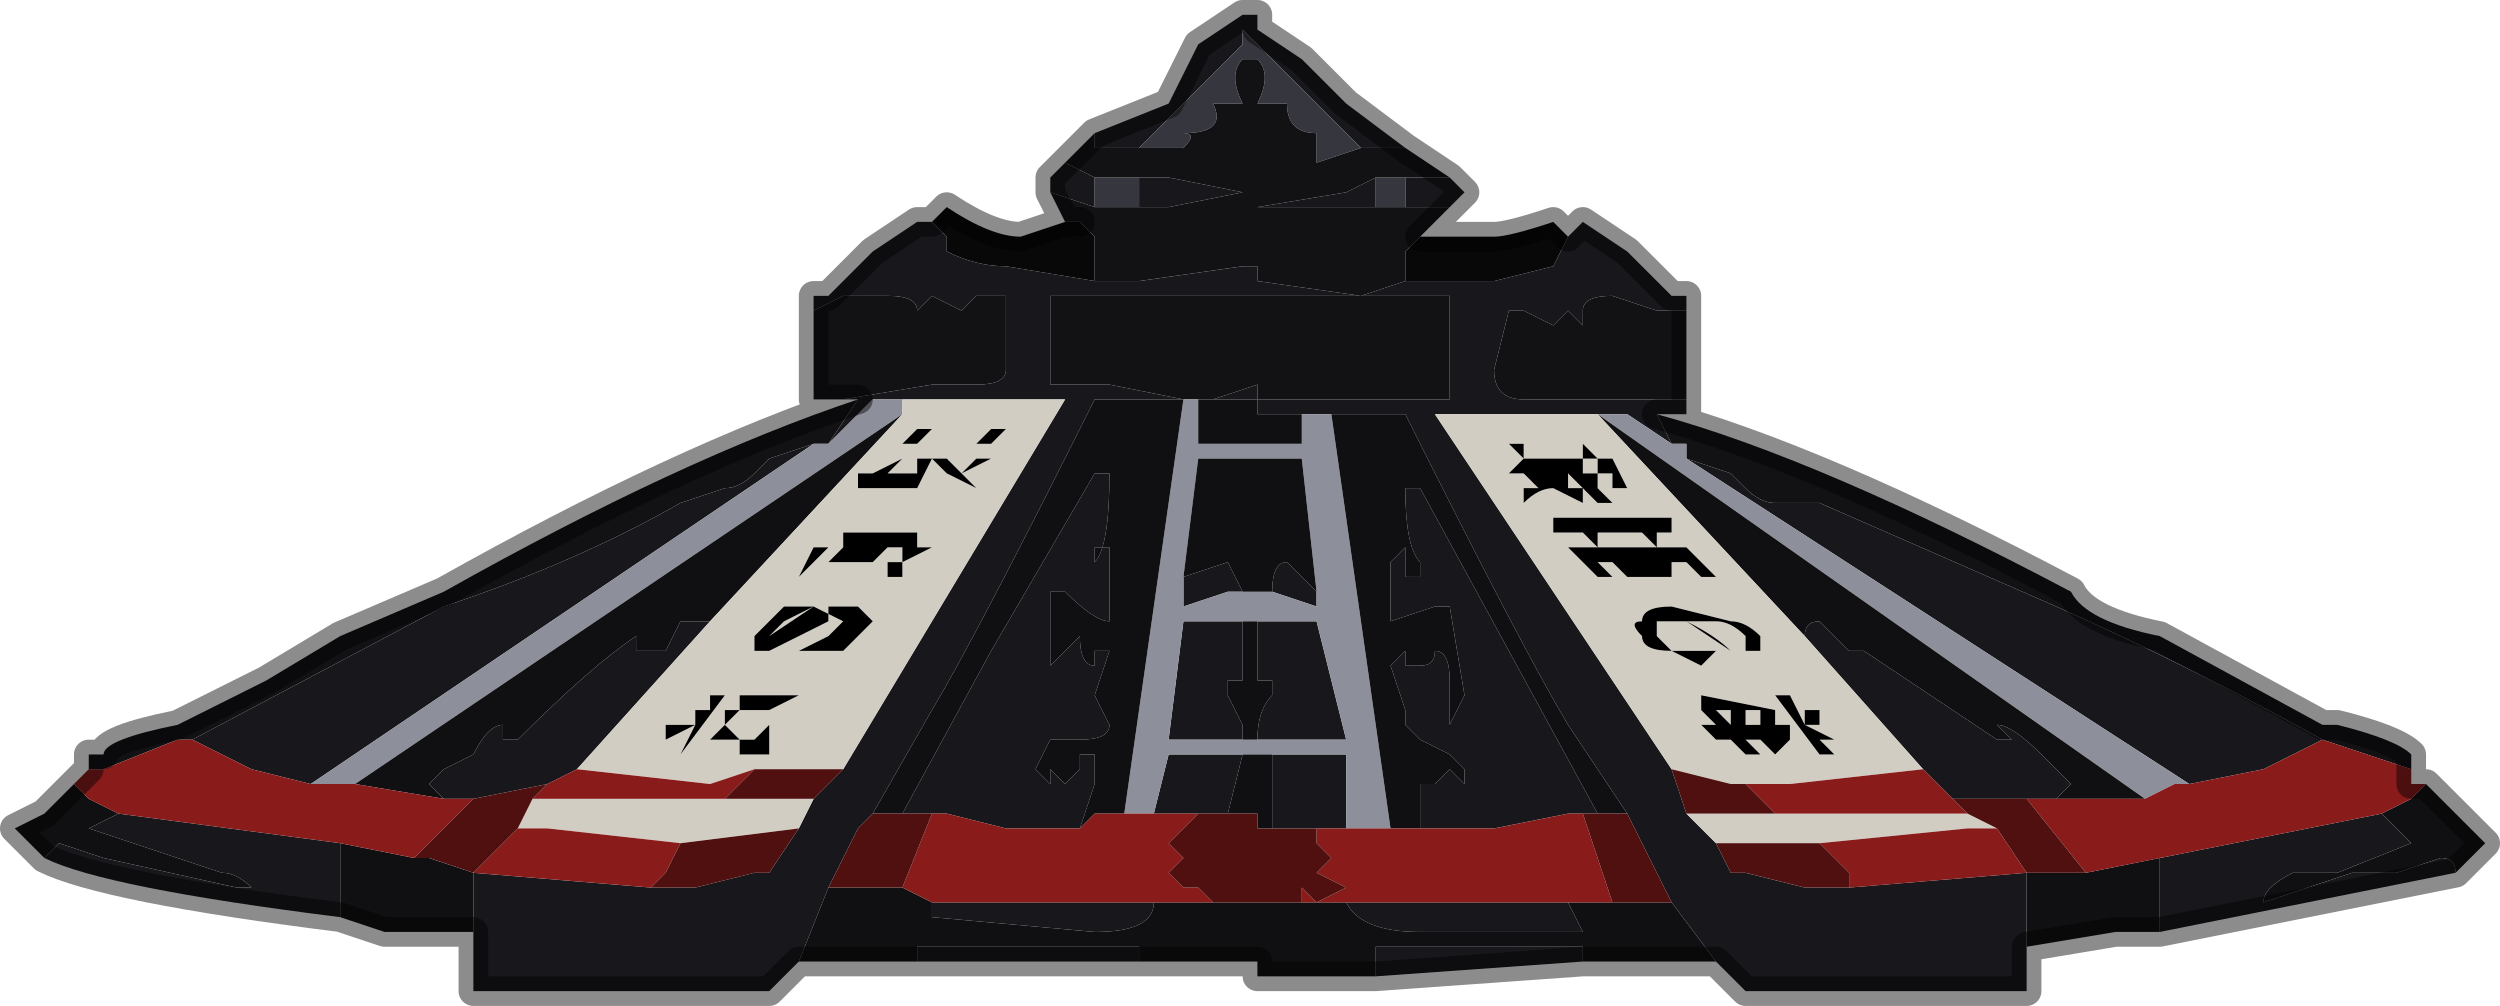 <?xml version="1.0" encoding="UTF-8" standalone="no"?>
<svg xmlns:xlink="http://www.w3.org/1999/xlink" height="3.4px" width="8.45px" xmlns="http://www.w3.org/2000/svg">
  <g transform="matrix(1.0, 0.0, 0.0, 1.0, 4.05, 1.8)">
    <path d="M-0.35 -1.35 L-0.1 -1.45 0.0 -1.65 0.15 -1.75 0.2 -1.75 0.2 -1.75 0.2 -1.7 0.35 -1.6 0.5 -1.45 0.7 -1.3 0.7 -1.3 0.55 -1.3 0.2 -1.65 0.15 -1.7 0.15 -1.65 -0.2 -1.3 -0.35 -1.3 -0.35 -1.35 M0.85 -1.2 L0.9 -1.15 0.85 -1.1 0.7 -1.1 0.7 -1.2 0.85 -1.2 M1.25 -1.0 L1.3 -1.05 1.45 -0.95 1.6 -0.8 1.65 -0.8 1.65 -0.75 1.55 -0.75 1.4 -0.8 1.4 -0.8 Q1.3 -0.8 1.3 -0.75 L1.3 -0.7 1.25 -0.75 1.2 -0.7 1.1 -0.75 1.05 -0.75 1.0 -0.55 Q1.0 -0.45 1.1 -0.45 L1.25 -0.45 1.55 -0.45 1.65 -0.45 1.65 -0.4 1.55 -0.4 1.6 -0.3 1.45 -0.4 1.35 -0.4 0.8 -0.4 1.6 0.8 1.65 0.95 1.75 1.05 1.8 1.15 1.85 1.15 2.05 1.2 2.2 1.2 2.8 1.15 2.8 1.3 2.8 1.4 2.8 1.55 1.85 1.55 1.75 1.45 1.6 1.25 1.5 1.05 1.45 0.95 1.25 0.65 Q1.1 0.4 0.7 -0.4 L0.45 -0.4 0.35 -0.4 0.2 -0.4 0.2 -0.45 0.0 -0.45 -0.05 -0.45 0.05 -0.45 0.2 -0.5 0.2 -0.45 0.35 -0.45 0.4 -0.45 0.65 -0.45 0.75 -0.45 0.85 -0.45 0.85 -0.8 0.2 -0.8 0.2 -0.8 -0.5 -0.8 -0.5 -0.5 -0.4 -0.5 -0.3 -0.5 -0.05 -0.45 -0.35 -0.45 Q-0.75 0.35 -0.9 0.6 L-1.1 0.95 -1.15 1.0 -1.25 1.2 -1.35 1.45 -1.45 1.55 -2.45 1.55 -2.45 1.35 -2.45 1.2 -2.45 1.15 -1.85 1.2 -1.7 1.2 -1.5 1.15 -1.45 1.15 -1.45 1.15 -1.35 1.0 -1.3 0.9 -1.2 0.8 -0.45 -0.45 -1.0 -0.45 -1.1 -0.45 -1.25 -0.3 -1.15 -0.45 -1.3 -0.45 -1.3 -0.45 -1.2 -0.45 -0.9 -0.5 -0.75 -0.5 Q-0.65 -0.5 -0.65 -0.55 L-0.65 -0.8 -0.75 -0.8 Q-0.8 -0.75 -0.8 -0.75 L-0.9 -0.8 -0.95 -0.75 -0.95 -0.75 Q-0.95 -0.8 -1.05 -0.8 L-1.05 -0.8 -1.2 -0.8 -1.3 -0.75 -1.3 -0.8 -1.25 -0.8 -1.1 -0.95 -0.95 -1.05 -0.9 -1.05 -0.85 -1.0 -0.85 -0.95 Q-0.75 -0.9 -0.65 -0.9 L-0.35 -0.85 -0.2 -0.85 0.15 -0.9 0.2 -0.9 0.2 -0.85 0.55 -0.8 0.7 -0.85 1.0 -0.85 1.2 -0.9 1.25 -1.0 1.25 -1.0 M4.25 1.15 L3.25 1.35 3.25 1.1 4.0 0.95 4.1 1.05 3.85 1.15 3.7 1.15 Q3.6 1.2 3.6 1.25 L3.9 1.15 4.05 1.15 4.2 1.1 Q4.25 1.1 4.25 1.15 M1.3 1.45 L0.6 1.5 0.6 1.4 1.3 1.4 1.3 1.45 M-0.2 1.45 L-0.95 1.45 -0.95 1.4 -0.2 1.4 -0.2 1.45 M-2.9 1.3 Q-3.7 1.2 -3.9 1.1 L-3.85 1.05 -3.7 1.1 -3.25 1.2 -3.2 1.2 Q-3.25 1.15 -3.3 1.15 L-3.75 1.0 -3.65 0.95 -2.9 1.05 -2.9 1.3 M-0.5 -1.15 L-0.5 -1.2 -0.45 -1.25 -0.35 -1.2 -0.35 -1.1 -0.5 -1.15 M0.6 -1.2 L0.6 -1.1 0.45 -1.1 0.2 -1.1 0.5 -1.15 0.6 -1.2 M-0.05 0.15 L0.1 0.1 0.15 0.2 Q0.05 0.2 0.1 0.2 L-0.05 0.25 -0.05 0.15 M0.25 0.2 Q0.25 0.1 0.3 0.1 L0.4 0.2 0.4 0.25 0.25 0.2 M0.75 1.0 L0.75 0.75 0.75 0.85 0.8 0.85 0.85 0.8 0.9 0.85 0.9 0.8 0.85 0.75 0.75 0.7 0.7 0.65 0.7 0.6 0.65 0.45 0.7 0.4 0.7 0.45 0.75 0.45 Q0.8 0.45 0.8 0.4 0.85 0.4 0.85 0.5 L0.85 0.65 0.9 0.55 0.85 0.25 0.8 0.25 0.65 0.3 0.65 0.1 0.7 0.05 0.7 0.15 0.75 0.15 0.75 0.1 Q0.7 0.05 0.7 -0.15 L0.7 -0.15 0.75 -0.15 1.05 0.4 1.35 0.95 1.3 0.95 1.25 0.95 1.0 1.0 0.9 1.0 0.8 1.0 0.75 1.0 M3.35 0.85 L1.65 -0.25 1.8 -0.2 1.85 -0.15 Q1.9 -0.1 1.95 -0.1 L2.1 -0.1 2.9 0.25 Q3.35 0.45 3.8 0.7 L3.6 0.8 3.35 0.85 M2.05 0.35 Q2.05 0.3 2.1 0.3 L2.2 0.4 2.25 0.4 2.7 0.7 2.75 0.7 2.7 0.65 Q2.75 0.65 2.85 0.75 L2.9 0.8 2.95 0.85 2.9 0.9 2.8 0.9 2.55 0.9 2.45 0.8 2.05 0.35 M0.5 1.0 L0.4 1.0 0.25 1.0 0.25 0.75 0.35 0.75 0.5 0.75 0.5 1.0 M0.5 1.25 L1.25 1.25 1.3 1.35 0.75 1.35 Q0.55 1.35 0.5 1.25 M0.2 0.3 L0.3 0.3 0.4 0.3 0.5 0.7 0.2 0.7 Q0.2 0.6 0.25 0.55 L0.25 0.5 0.2 0.5 0.2 0.6 0.2 0.3 M0.15 0.7 L-0.1 0.7 -0.1 0.7 -0.05 0.3 0.0 0.3 0.1 0.3 0.15 0.3 0.15 0.45 0.15 0.5 0.1 0.5 0.1 0.55 0.15 0.65 0.15 0.7 M-0.15 0.95 L-0.1 0.75 0.0 0.75 0.15 0.75 0.1 0.95 0.0 0.95 -0.15 0.95 M-3.4 0.7 L-2.55 0.25 Q-2.1 0.1 -1.75 -0.1 L-1.6 -0.15 Q-1.55 -0.15 -1.5 -0.2 L-1.45 -0.25 -1.3 -0.3 -3.0 0.85 -3.2 0.8 Q-3.3 0.75 -3.4 0.7 M-0.2 -1.2 L-0.1 -1.2 0.15 -1.15 -0.1 -1.1 -0.2 -1.1 -0.2 -1.2 M-1.65 0.3 L-2.1 0.8 -2.2 0.85 -2.45 0.9 -2.55 0.9 -2.6 0.85 -2.55 0.8 -2.45 0.75 Q-2.4 0.65 -2.35 0.65 L-2.35 0.7 -2.3 0.7 Q-2.05 0.45 -1.9 0.35 L-1.9 0.4 -1.8 0.4 -1.75 0.3 -1.65 0.3 M-1.0 0.95 L-0.7 0.4 -0.35 -0.2 -0.3 -0.2 -0.3 -0.2 Q-0.3 0.05 -0.35 0.1 L-0.35 0.15 -0.35 0.05 -0.3 0.05 -0.3 0.3 Q-0.35 0.3 -0.45 0.2 L-0.5 0.2 -0.5 0.6 -0.5 0.45 -0.4 0.35 Q-0.4 0.45 -0.35 0.45 L-0.35 0.4 -0.3 0.4 -0.3 0.4 -0.35 0.55 -0.3 0.65 Q-0.3 0.7 -0.4 0.7 L-0.5 0.7 -0.55 0.8 -0.5 0.85 -0.5 0.8 -0.45 0.85 -0.4 0.8 -0.4 0.75 -0.35 0.75 -0.35 0.85 -0.4 1.0 -0.45 1.0 -0.55 1.0 -0.65 1.0 -0.85 0.95 -0.9 0.95 -1.0 0.95 M-0.15 1.25 Q-0.15 1.35 -0.35 1.35 L-0.9 1.3 -0.9 1.25 -0.15 1.25" fill="#18181c" fill-rule="evenodd" stroke="none"/>
    <path d="M-0.2 -1.3 L0.15 -1.65 0.15 -1.7 0.2 -1.65 0.55 -1.3 0.4 -1.25 0.4 -1.35 Q0.3 -1.35 0.3 -1.45 L0.2 -1.45 Q0.25 -1.55 0.2 -1.6 L0.15 -1.6 0.15 -1.6 Q0.1 -1.55 0.15 -1.45 L0.05 -1.45 Q0.1 -1.35 -0.05 -1.35 0.0 -1.35 -0.05 -1.3 L-0.2 -1.3 M0.2 -1.7 L0.2 -1.75 0.2 -1.7 M0.7 -1.2 L0.7 -1.1 0.6 -1.1 0.6 -1.2 0.7 -1.2 M-0.2 -1.1 L-0.35 -1.1 -0.35 -1.2 -0.2 -1.2 -0.2 -1.1" fill="#36363f" fill-rule="evenodd" stroke="none"/>
    <path d="M-0.35 -1.35 L-0.35 -1.3 -0.2 -1.3 -0.05 -1.3 Q0.0 -1.35 -0.05 -1.35 0.1 -1.35 0.05 -1.45 L0.15 -1.45 Q0.1 -1.55 0.15 -1.6 L0.15 -1.6 0.2 -1.6 Q0.25 -1.55 0.2 -1.45 L0.3 -1.45 Q0.3 -1.35 0.4 -1.35 L0.4 -1.25 0.55 -1.3 0.7 -1.3 0.7 -1.3 0.85 -1.2 0.7 -1.2 0.6 -1.2 0.5 -1.15 0.2 -1.1 0.45 -1.1 0.6 -1.1 0.7 -1.1 0.85 -1.1 0.8 -1.05 0.75 -1.0 0.7 -0.95 0.7 -0.85 0.55 -0.8 0.2 -0.85 0.2 -0.9 0.15 -0.9 -0.2 -0.85 -0.35 -0.85 -0.35 -1.0 -0.4 -1.05 -0.45 -1.05 -0.5 -1.15 -0.35 -1.1 -0.2 -1.1 -0.1 -1.1 0.15 -1.15 -0.1 -1.2 -0.2 -1.2 -0.35 -1.2 -0.45 -1.25 -0.35 -1.35 M1.65 -0.75 L1.65 -0.45 1.55 -0.45 1.25 -0.45 1.1 -0.45 Q1.0 -0.45 1.0 -0.55 L1.05 -0.75 1.1 -0.75 1.2 -0.7 1.25 -0.75 1.3 -0.7 1.3 -0.75 Q1.3 -0.8 1.4 -0.8 L1.4 -0.8 1.55 -0.75 1.65 -0.75 M1.55 -0.4 Q2.1 -0.25 2.95 0.2 3.0 0.3 3.25 0.35 L3.8 0.65 3.85 0.65 Q4.05 0.7 4.1 0.75 L4.1 0.85 4.1 0.8 3.8 0.7 Q3.35 0.45 2.9 0.25 L2.1 -0.1 1.95 -0.1 Q1.9 -0.1 1.85 -0.15 L1.8 -0.2 1.65 -0.25 1.65 -0.3 1.6 -0.3 1.55 -0.4 M-3.75 0.8 L-3.75 0.75 -3.7 0.75 Q-3.7 0.7 -3.45 0.65 L-3.45 0.65 -3.15 0.5 -2.9 0.35 -2.55 0.2 Q-1.75 -0.25 -1.15 -0.45 L-1.25 -0.3 -1.3 -0.3 -1.3 -0.3 -1.45 -0.25 -1.5 -0.2 Q-1.55 -0.15 -1.6 -0.15 L-1.75 -0.1 Q-2.1 0.1 -2.55 0.25 L-3.4 0.7 -3.45 0.7 -3.7 0.8 -3.75 0.8 M-1.3 -0.45 L-1.3 -0.75 -1.2 -0.8 -1.05 -0.8 -1.05 -0.8 Q-0.95 -0.8 -0.95 -0.75 L-0.95 -0.75 -0.9 -0.8 -0.8 -0.75 Q-0.8 -0.75 -0.75 -0.8 L-0.65 -0.8 -0.65 -0.55 Q-0.65 -0.5 -0.75 -0.5 L-0.9 -0.5 -1.2 -0.45 -1.3 -0.45 M0.2 -0.8 L0.85 -0.8 0.85 -0.45 0.75 -0.45 0.65 -0.45 0.4 -0.45 0.35 -0.45 0.2 -0.45 0.2 -0.5 0.05 -0.45 -0.05 -0.45 -0.3 -0.5 -0.4 -0.5 -0.5 -0.5 -0.5 -0.8 0.2 -0.8 0.2 -0.8" fill="#121215" fill-rule="evenodd" stroke="none"/>
    <path d="M0.75 -1.0 L0.8 -1.0 1.0 -1.0 Q1.05 -1.0 1.2 -1.05 L1.25 -1.0 1.25 -1.0 1.2 -0.9 1.0 -0.85 0.7 -0.85 0.7 -0.95 0.75 -1.0 M-0.9 -1.05 L-0.85 -1.1 Q-0.7 -1.0 -0.6 -1.0 L-0.45 -1.05 -0.4 -1.05 -0.35 -1.0 -0.35 -0.85 -0.65 -0.9 Q-0.75 -0.9 -0.85 -0.95 L-0.85 -1.0 -0.9 -1.05" fill="#080809" fill-rule="evenodd" stroke="none"/>
    <path d="M0.35 -0.4 L0.45 -0.4 0.65 1.0 0.5 1.0 0.5 0.75 0.35 0.75 0.25 0.75 0.15 0.75 0.0 0.75 -0.1 0.75 -0.15 0.95 -0.25 0.95 -0.05 -0.45 0.0 -0.45 0.0 -0.3 0.35 -0.3 0.35 -0.4 M0.4 0.2 L0.35 -0.25 0.0 -0.25 -0.05 0.15 -0.05 0.25 0.1 0.2 Q0.05 0.2 0.15 0.2 L0.25 0.2 0.4 0.25 0.4 0.2 M1.35 -0.4 L1.45 -0.4 1.6 -0.3 1.65 -0.3 1.65 -0.25 3.35 0.85 3.3 0.85 3.2 0.9 1.35 -0.4 1.35 -0.4 M0.2 0.7 L0.5 0.7 0.4 0.3 0.3 0.3 0.2 0.3 0.15 0.3 0.1 0.3 0.0 0.3 -0.05 0.3 -0.1 0.7 -0.1 0.7 0.15 0.7 0.2 0.7 M-1.3 -0.3 L-1.3 -0.3 -1.25 -0.3 -1.1 -0.45 -1.0 -0.45 -1.0 -0.4 -2.85 0.85 -2.95 0.85 -3.0 0.85 -1.3 -0.3" fill="#8d8f9a" fill-rule="evenodd" stroke="none"/>
    <path d="M4.15 0.85 L4.25 0.95 4.35 1.05 4.25 1.15 Q4.25 1.1 4.2 1.1 L4.05 1.15 3.9 1.15 3.6 1.25 Q3.6 1.2 3.7 1.15 L3.85 1.15 4.1 1.05 4.0 0.95 4.1 0.9 4.15 0.85 M3.25 1.35 L3.1 1.35 2.8 1.4 2.8 1.3 2.8 1.15 2.95 1.15 3.0 1.15 3.25 1.1 3.25 1.35 M1.75 1.45 L1.3 1.45 1.3 1.4 0.6 1.4 0.6 1.5 0.2 1.5 0.2 1.45 -0.2 1.45 -0.2 1.4 -0.95 1.4 -0.95 1.45 -1.35 1.45 -1.25 1.2 -1.0 1.2 -0.9 1.25 -0.9 1.3 -0.35 1.35 Q-0.15 1.35 -0.15 1.25 L0.05 1.25 0.2 1.25 0.35 1.25 0.5 1.25 Q0.55 1.35 0.75 1.35 L1.3 1.35 1.25 1.25 1.4 1.25 1.6 1.25 1.75 1.45 M-2.45 1.35 L-2.75 1.35 -2.9 1.3 -2.9 1.05 -2.65 1.1 -2.6 1.1 -2.45 1.15 -2.45 1.2 -2.45 1.35 M-3.9 1.1 L-4.0 1.0 -3.9 0.95 -3.8 0.85 -3.75 0.9 -3.75 0.9 -3.65 0.95 -3.75 1.0 -3.3 1.15 Q-3.25 1.15 -3.2 1.2 L-3.25 1.2 -3.7 1.1 -3.85 1.05 -3.9 1.1 M0.45 -0.4 L0.7 -0.4 Q1.1 0.4 1.25 0.65 L1.45 0.95 1.35 0.95 1.05 0.4 0.75 -0.15 0.7 -0.15 0.7 -0.15 Q0.7 0.05 0.75 0.1 L0.75 0.15 0.7 0.15 0.7 0.05 0.65 0.1 0.65 0.3 0.8 0.25 0.85 0.25 0.9 0.55 0.85 0.65 0.85 0.5 Q0.85 0.4 0.8 0.4 0.8 0.45 0.75 0.45 L0.7 0.45 0.7 0.4 0.65 0.45 0.7 0.6 0.7 0.65 0.75 0.7 0.85 0.75 0.9 0.8 0.9 0.85 0.85 0.8 0.8 0.85 0.75 0.85 0.75 0.75 0.75 1.0 0.7 1.0 0.65 1.0 0.45 -0.4 M0.0 -0.45 L0.2 -0.45 0.2 -0.4 0.35 -0.4 0.35 -0.3 0.0 -0.3 0.0 -0.45 M-0.05 0.15 L0.0 -0.25 0.35 -0.25 0.4 0.2 0.3 0.1 Q0.25 0.1 0.25 0.2 L0.15 0.2 0.1 0.1 -0.05 0.15 M1.35 -0.4 L3.2 0.9 2.9 0.9 2.95 0.85 2.9 0.8 2.85 0.75 Q2.75 0.65 2.7 0.65 L2.75 0.7 2.7 0.7 2.25 0.4 2.2 0.4 2.1 0.3 Q2.05 0.3 2.05 0.35 L1.35 -0.4 M0.2 0.3 L0.2 0.6 0.2 0.5 0.25 0.5 0.25 0.55 Q0.2 0.6 0.2 0.7 L0.15 0.7 0.15 0.65 0.1 0.55 0.1 0.5 0.15 0.5 0.15 0.45 0.15 0.3 0.2 0.3 M0.25 0.75 L0.25 1.0 0.2 1.0 0.2 0.95 0.1 0.95 0.15 0.75 0.25 0.75 M-1.0 -0.4 L-1.65 0.3 -1.75 0.3 -1.8 0.4 -1.9 0.4 -1.9 0.35 Q-2.05 0.45 -2.3 0.7 L-2.35 0.7 -2.35 0.65 Q-2.4 0.65 -2.45 0.75 L-2.55 0.8 -2.6 0.85 -2.55 0.9 -2.85 0.85 -1.0 -0.4 M-0.4 1.0 L-0.35 0.85 -0.35 0.75 -0.4 0.75 -0.4 0.8 -0.45 0.85 -0.5 0.8 -0.5 0.85 -0.55 0.8 -0.5 0.7 -0.4 0.7 Q-0.3 0.7 -0.3 0.65 L-0.35 0.55 -0.3 0.4 -0.3 0.4 -0.35 0.4 -0.35 0.45 Q-0.4 0.45 -0.4 0.35 L-0.5 0.45 -0.5 0.6 -0.5 0.2 -0.45 0.2 Q-0.35 0.3 -0.3 0.3 L-0.3 0.05 -0.35 0.05 -0.35 0.15 -0.35 0.1 Q-0.3 0.05 -0.3 -0.2 L-0.3 -0.2 -0.35 -0.2 -0.7 0.4 -1.0 0.95 -1.1 0.95 -0.9 0.6 Q-0.75 0.35 -0.35 -0.45 L-0.05 -0.45 -0.25 0.95 -0.35 0.95 -0.4 1.0" fill="#101012" fill-rule="evenodd" stroke="none"/>
    <path d="M1.35 -0.4 L1.35 -0.4 2.05 0.35 2.45 0.8 2.0 0.85 1.85 0.85 1.8 0.85 1.6 0.8 0.8 -0.4 1.35 -0.4 M1.25 -0.2 L1.25 -0.2 1.35 -0.1 1.4 -0.1 1.35 -0.15 1.5 -0.15 1.5 -0.15 1.45 -0.15 1.4 -0.25 1.45 -0.25 1.45 -0.25 1.0 -0.25 1.05 -0.25 1.1 -0.25 1.05 -0.2 1.1 -0.2 1.15 -0.15 1.1 -0.15 1.1 -0.1 Q1.15 -0.15 1.2 -0.15 L1.3 -0.1 1.3 -0.15 Q1.25 -0.15 1.25 -0.15 L1.25 -0.2 M1.2 -0.2 L1.15 -0.2 1.2 -0.2 1.2 -0.2 M1.1 -0.3 L1.3 -0.3 1.3 -0.25 1.1 -0.25 1.1 -0.3 1.1 -0.3 1.3 -0.3 1.3 -0.3 1.1 -0.3 M1.2 0.0 L1.6 0.0 1.6 -0.05 1.45 -0.05 1.4 -0.05 1.35 -0.05 1.35 -0.05 1.4 -0.05 1.2 -0.05 1.2 0.0 M1.4 -0.15 L1.35 -0.15 1.35 -0.2 1.4 -0.2 1.4 -0.15 M1.3 -0.25 L1.35 -0.25 1.35 -0.2 1.3 -0.2 1.3 -0.25 M1.4 -0.2 L1.35 -0.2 1.3 -0.2 1.4 -0.2 1.4 -0.2 M1.05 -0.3 L1.1 -0.25 1.35 -0.25 1.3 -0.3 1.05 -0.3 M2.05 0.6 L2.05 0.65 2.1 0.65 2.1 0.6 2.05 0.6 M2.1 0.7 L2.15 0.7 2.05 0.65 2.0 0.55 1.95 0.55 2.1 0.75 2.15 0.75 2.1 0.7 M2.1 1.05 L1.75 1.05 1.65 0.95 1.95 0.95 2.6 0.95 2.7 1.0 2.6 1.0 2.1 1.05 M1.6 0.1 L1.45 0.1 1.55 0.1 1.6 0.1 1.4 0.1 1.45 0.15 1.6 0.15 1.6 0.1 M1.55 0.05 L1.35 0.05 1.35 0.0 1.5 0.0 1.55 0.05 1.55 0.0 1.3 0.0 1.35 0.05 1.55 0.05 M1.65 0.3 L1.8 0.4 1.85 0.4 1.9 0.4 Q1.9 0.4 1.9 0.35 1.85 0.3 1.8 0.3 L1.6 0.25 Q1.5 0.25 1.5 0.3 1.45 0.3 1.5 0.35 1.5 0.4 1.6 0.4 L1.7 0.45 1.75 0.4 1.6 0.4 1.55 0.35 1.55 0.3 1.65 0.3 1.6 0.3 1.65 0.3 1.75 0.3 Q1.8 0.3 1.85 0.35 L1.85 0.4 1.8 0.4 Q1.75 0.35 1.65 0.3 M1.75 0.15 L1.65 0.05 1.25 0.05 1.35 0.15 1.4 0.15 1.35 0.1 1.65 0.1 1.7 0.15 1.75 0.15 M1.7 0.6 L1.75 0.65 1.8 0.65 1.75 0.6 1.7 0.6 1.95 0.6 1.7 0.55 1.7 0.6 M1.8 0.6 L1.8 0.65 1.85 0.65 1.85 0.6 1.8 0.6 M1.95 0.6 L1.9 0.6 1.9 0.65 1.95 0.65 1.95 0.6 M1.95 0.75 L2.0 0.7 1.95 0.7 1.9 0.7 1.95 0.75 1.9 0.75 1.85 0.7 2.0 0.7 2.0 0.65 1.8 0.65 1.75 0.65 1.8 0.65 1.7 0.65 1.75 0.7 1.8 0.7 1.85 0.75 1.95 0.75 M-1.0 -0.45 L-0.45 -0.45 -1.2 0.8 -1.45 0.8 -1.5 0.8 -1.65 0.85 -2.1 0.8 -1.65 0.3 -1.0 -0.4 -1.0 -0.45 M-1.3 0.9 L-1.35 1.0 -1.75 1.05 -2.2 1.0 -2.3 1.0 -2.25 0.9 -1.6 0.9 -1.3 0.9 M-1.25 -0.05 L-1.25 -0.05 -0.85 -0.05 -0.85 -0.05 -1.0 -0.05 -1.0 -0.05 -1.05 -0.05 -1.05 -0.05 -1.25 -0.05 M-1.05 -0.2 L-1.05 -0.2 -1.0 -0.25 -0.95 -0.25 -0.95 -0.2 -1.0 -0.2 -1.0 -0.2 -1.05 -0.2 -1.05 -0.2 M-1.0 -0.25 L-1.1 -0.2 -1.15 -0.2 -1.15 -0.15 -1.0 -0.15 -1.0 -0.15 -0.95 -0.15 -0.95 -0.15 -0.85 -0.2 -0.75 -0.15 -0.75 -0.15 -0.8 -0.2 -0.7 -0.25 -0.7 -0.25 -0.75 -0.25 -0.65 -0.25 -0.65 -0.25 -1.1 -0.25 -1.1 -0.25 -1.0 -0.25 -1.0 -0.25 -0.9 -0.25 -0.85 -0.2 -0.95 -0.15 -0.9 -0.25 -0.9 -0.25 -0.95 -0.25 -1.0 -0.25 M-0.7 -0.35 L-0.75 -0.3 -0.95 -0.3 -0.9 -0.35 -0.7 -0.35 M-1.0 -0.3 L-0.7 -0.3 -0.65 -0.35 -0.95 -0.35 -1.0 -0.3 M-0.8 -0.2 L-0.85 -0.25 -0.75 -0.25 -0.8 -0.2 M-0.95 0.0 L-1.2 0.0 -1.2 0.05 -0.95 0.05 -0.95 0.0 M-1.15 0.0 L-1.0 0.0 -1.0 0.0 -1.15 0.0 -1.15 0.0 M-1.0 0.1 L-0.9 0.05 -1.3 0.05 -1.35 0.15 -1.35 0.15 -1.25 0.05 -1.0 0.05 -1.0 0.1 -1.05 0.1 -1.05 0.15 -1.0 0.15 -1.0 0.1 M-1.35 0.6 L-1.35 0.6 -1.45 0.6 -1.4 0.6 -1.35 0.6 M-1.45 0.6 L-1.45 0.6 -1.35 0.55 -1.3 0.55 -1.35 0.55 -1.55 0.55 -1.55 0.6 -1.6 0.6 -1.6 0.65 -1.55 0.6 -1.55 0.6 -1.5 0.6 -1.5 0.6 -1.45 0.6 M-1.4 0.3 L-1.3 0.25 -1.45 0.35 -1.45 0.35 -1.5 0.35 -1.45 0.35 -1.4 0.3 M-1.15 0.25 L-1.25 0.25 -1.4 0.25 -1.5 0.35 -1.5 0.4 -1.45 0.4 -1.25 0.3 -1.25 0.25 -1.3 0.25 -1.2 0.3 -1.2 0.3 -1.25 0.35 -1.35 0.4 -1.35 0.4 -1.2 0.4 -1.1 0.3 Q-1.1 0.3 -1.15 0.25 M-1.1 0.1 L-1.05 0.05 -1.2 0.05 -1.25 0.1 -1.25 0.1 -1.1 0.1 M-1.6 0.7 L-1.55 0.7 -1.6 0.65 -1.65 0.7 -1.6 0.7 M-1.5 0.7 L-1.55 0.7 -1.55 0.75 -1.5 0.75 -1.45 0.75 -1.45 0.65 -1.35 0.65 -1.35 0.65 -1.4 0.65 -1.4 0.65 -1.45 0.65 -1.45 0.65 -1.65 0.65 -1.65 0.65 -1.45 0.65 -1.5 0.7 M-1.65 0.55 L-1.65 0.6 -1.7 0.6 -1.75 0.65 -1.7 0.6 -1.7 0.65 -1.8 0.65 -1.8 0.7 -1.7 0.65 -1.75 0.75 -1.75 0.75 -1.6 0.55 -1.65 0.55" fill="#d2cdc2" fill-rule="evenodd" stroke="none"/>
    <path d="M1.05 -0.3 L1.3 -0.3 1.35 -0.25 1.1 -0.25 1.05 -0.3 M1.1 -0.3 L1.3 -0.3 1.3 -0.3 1.1 -0.3 1.1 -0.3 1.1 -0.25 1.3 -0.25 1.3 -0.3 1.1 -0.3 M1.4 -0.2 L1.4 -0.2 1.3 -0.2 1.35 -0.2 1.4 -0.2 1.35 -0.2 1.35 -0.15 1.4 -0.15 1.4 -0.2 M1.3 -0.25 L1.3 -0.2 1.35 -0.2 1.35 -0.25 1.3 -0.25 M1.2 0.0 L1.2 -0.05 1.4 -0.05 1.35 -0.05 1.35 -0.05 1.4 -0.05 1.45 -0.05 1.6 -0.05 1.6 0.0 1.2 0.0 M1.2 -0.2 L1.2 -0.2 1.15 -0.2 1.2 -0.2 M1.25 -0.2 L1.25 -0.15 Q1.25 -0.15 1.3 -0.15 L1.3 -0.1 1.2 -0.15 Q1.15 -0.15 1.1 -0.1 L1.1 -0.15 1.15 -0.15 1.1 -0.2 1.05 -0.2 1.1 -0.25 1.05 -0.25 1.0 -0.25 1.45 -0.25 1.45 -0.25 1.4 -0.25 1.45 -0.15 1.5 -0.15 1.5 -0.15 1.35 -0.15 1.4 -0.1 1.35 -0.1 1.25 -0.2 1.25 -0.2 M2.05 0.6 L2.1 0.6 2.1 0.65 2.05 0.65 2.05 0.6 M2.1 0.7 L2.15 0.75 2.1 0.75 1.95 0.55 2.0 0.55 2.05 0.65 2.15 0.7 2.1 0.7 M1.8 0.6 L1.85 0.6 1.85 0.65 1.8 0.65 1.8 0.6 M1.7 0.6 L1.7 0.55 1.95 0.6 1.7 0.6 1.75 0.6 1.8 0.65 1.75 0.65 1.7 0.6 M1.75 0.3 L1.65 0.3 Q1.75 0.35 1.8 0.4 L1.85 0.4 1.85 0.35 Q1.8 0.3 1.75 0.3 M1.75 0.15 L1.7 0.15 1.65 0.1 1.35 0.1 1.4 0.15 1.35 0.15 1.25 0.05 1.65 0.05 1.75 0.15 M1.65 0.3 L1.6 0.3 1.65 0.3 1.55 0.3 1.55 0.35 1.6 0.4 1.75 0.4 1.7 0.45 1.6 0.4 Q1.5 0.4 1.5 0.35 1.45 0.3 1.5 0.3 1.5 0.25 1.6 0.25 L1.8 0.3 Q1.85 0.3 1.9 0.35 1.9 0.4 1.9 0.4 L1.85 0.4 1.8 0.4 1.65 0.3 M1.55 0.0 L1.55 0.05 1.35 0.05 1.3 0.0 1.55 0.0 M1.55 0.05 L1.5 0.0 1.35 0.0 1.35 0.05 1.55 0.05 M1.6 0.15 L1.45 0.15 1.4 0.1 1.6 0.1 1.6 0.15 M1.6 0.1 L1.55 0.1 1.45 0.1 1.6 0.1 M2.0 0.65 L2.0 0.7 1.85 0.7 1.9 0.75 1.95 0.75 1.85 0.75 1.8 0.7 1.75 0.7 1.7 0.65 1.8 0.65 1.75 0.65 1.8 0.65 2.0 0.65 M1.95 0.75 L1.9 0.7 1.95 0.7 2.0 0.7 1.95 0.75 M1.95 0.6 L1.95 0.65 1.9 0.65 1.9 0.6 1.95 0.6 M-1.0 -0.25 L-1.1 -0.25 -1.1 -0.25 -0.65 -0.25 -0.65 -0.25 -0.75 -0.25 -0.7 -0.25 -0.7 -0.25 -0.8 -0.2 -0.75 -0.15 -0.75 -0.15 -0.85 -0.2 -0.95 -0.15 -0.95 -0.15 -1.0 -0.15 -1.0 -0.15 -1.15 -0.15 -1.15 -0.2 -1.1 -0.2 -1.0 -0.25 -1.05 -0.2 -1.05 -0.2 -1.05 -0.2 -1.0 -0.2 -1.0 -0.2 -0.95 -0.2 -0.95 -0.25 -1.0 -0.25 -1.0 -0.25 -0.95 -0.25 -0.9 -0.25 -0.9 -0.25 -0.95 -0.15 -0.85 -0.2 -0.9 -0.25 -1.0 -0.25 M-1.25 -0.05 L-1.05 -0.05 -1.05 -0.05 -1.0 -0.05 -1.0 -0.05 -0.85 -0.05 -0.85 -0.05 -1.25 -0.05 -1.25 -0.05 M-0.7 -0.35 L-0.9 -0.35 -0.95 -0.3 -0.75 -0.3 -0.7 -0.35 M-0.8 -0.2 L-0.75 -0.25 -0.85 -0.25 -0.8 -0.2 M-1.0 -0.3 L-0.95 -0.35 -0.65 -0.35 -0.7 -0.3 -1.0 -0.3 M-1.15 0.0 L-1.15 0.0 -1.0 0.0 -1.0 0.0 -1.15 0.0 M-0.95 0.0 L-0.95 0.05 -1.2 0.05 -1.2 0.0 -0.95 0.0 M-1.0 0.1 L-1.0 0.15 -1.05 0.15 -1.05 0.1 -1.0 0.1 -1.0 0.05 -1.25 0.05 -1.35 0.15 -1.35 0.15 -1.3 0.05 -0.9 0.05 -1.0 0.1 M-1.1 0.1 L-1.25 0.1 -1.25 0.1 -1.2 0.05 -1.05 0.05 -1.1 0.1 M-1.15 0.25 Q-1.1 0.3 -1.1 0.3 L-1.2 0.4 -1.35 0.4 -1.35 0.4 -1.25 0.35 -1.2 0.3 -1.2 0.3 -1.3 0.25 -1.25 0.25 -1.25 0.3 -1.45 0.4 -1.5 0.4 -1.5 0.35 -1.4 0.25 -1.25 0.25 -1.15 0.25 M-1.4 0.3 L-1.45 0.35 -1.5 0.35 -1.45 0.35 -1.45 0.35 -1.3 0.25 -1.4 0.3 M-1.45 0.6 L-1.5 0.6 -1.5 0.6 -1.55 0.6 -1.55 0.6 -1.6 0.65 -1.6 0.6 -1.55 0.6 -1.55 0.55 -1.35 0.55 -1.3 0.55 -1.35 0.55 -1.45 0.6 -1.45 0.6 -1.35 0.6 -1.35 0.6 -1.4 0.6 -1.45 0.6 M-1.65 0.55 L-1.6 0.55 -1.75 0.75 -1.75 0.75 -1.7 0.65 -1.8 0.7 -1.8 0.65 -1.7 0.65 -1.7 0.6 -1.75 0.65 -1.7 0.6 -1.65 0.6 -1.65 0.55 M-1.5 0.7 L-1.45 0.65 -1.65 0.65 -1.65 0.65 -1.45 0.65 -1.45 0.65 -1.4 0.65 -1.4 0.65 -1.35 0.65 -1.35 0.65 -1.45 0.65 -1.45 0.75 -1.5 0.75 -1.55 0.75 -1.55 0.7 -1.5 0.7 M-1.6 0.7 L-1.65 0.7 -1.6 0.65 -1.55 0.7 -1.6 0.7" fill="#000000" fill-rule="evenodd" stroke="none"/>
    <path d="M4.1 0.85 L4.15 0.85 4.1 0.9 4.0 0.95 3.25 1.1 3.0 1.15 2.8 0.9 2.9 0.9 3.2 0.9 3.3 0.85 3.35 0.85 3.6 0.8 3.8 0.7 4.1 0.8 4.1 0.85 M-3.8 0.85 L-3.75 0.8 -3.7 0.8 -3.45 0.7 -3.4 0.7 Q-3.3 0.75 -3.2 0.8 L-3.0 0.85 -2.95 0.85 -2.85 0.85 -2.55 0.9 -2.45 0.9 -2.65 1.1 -2.9 1.05 -3.65 0.95 -3.75 0.9 -3.75 0.9 -3.8 0.85 M2.45 0.8 L2.55 0.9 2.6 0.95 1.95 0.95 1.85 0.85 2.0 0.85 2.45 0.8 M2.2 1.2 L2.2 1.15 2.1 1.05 2.6 1.0 2.7 1.0 2.8 1.15 2.2 1.2 M1.3 0.95 L1.4 1.25 1.25 1.25 0.5 1.25 0.35 1.25 0.35 1.2 0.4 1.25 0.5 1.2 0.4 1.15 0.45 1.1 0.4 1.05 0.4 1.0 0.5 1.0 0.65 1.0 0.7 1.0 0.75 1.0 0.8 1.0 0.9 1.0 1.0 1.0 1.25 0.95 1.3 0.95 M0.0 0.95 L-0.05 1.0 -0.1 1.05 -0.05 1.1 -0.1 1.15 -0.05 1.2 0.0 1.2 0.05 1.25 -0.15 1.25 -0.9 1.25 -1.0 1.2 -0.9 0.95 -0.85 0.95 -0.65 1.0 -0.55 1.0 -0.45 1.0 -0.4 1.0 -0.35 0.95 -0.25 0.95 -0.15 0.95 0.0 0.95 M-1.85 1.2 L-2.45 1.15 -2.3 1.0 -2.2 1.0 -1.75 1.05 -1.8 1.15 -1.85 1.2 M-2.1 0.8 L-1.65 0.85 -1.5 0.8 -1.6 0.9 -2.25 0.9 -2.2 0.85 -2.1 0.8" fill="#8a1b1b" fill-rule="evenodd" stroke="none"/>
    <path d="M1.45 0.95 L1.5 1.05 1.6 1.25 1.4 1.25 1.3 0.95 1.35 0.95 1.45 0.95 M2.55 0.9 L2.8 0.9 3.0 1.15 2.95 1.15 2.8 1.15 2.7 1.0 2.6 0.95 2.55 0.9 M2.1 1.05 L2.2 1.15 2.2 1.2 2.05 1.2 1.85 1.15 1.8 1.15 1.75 1.05 2.1 1.05 M1.95 0.95 L1.65 0.95 1.6 0.8 1.8 0.85 1.85 0.85 1.95 0.95 M0.4 1.0 L0.4 1.05 0.45 1.1 0.4 1.15 0.5 1.2 0.4 1.25 0.35 1.2 0.35 1.25 0.2 1.25 0.05 1.25 0.0 1.2 -0.05 1.2 -0.1 1.15 -0.05 1.1 -0.1 1.05 -0.05 1.0 0.0 0.95 0.1 0.95 0.2 0.95 0.2 1.0 0.25 1.0 0.4 1.0 M-1.2 0.8 L-1.3 0.9 -1.6 0.9 -1.5 0.8 -1.45 0.8 -1.2 0.8 M-1.35 1.0 L-1.45 1.15 -1.45 1.15 -1.5 1.15 -1.7 1.2 -1.85 1.2 -1.8 1.15 -1.75 1.05 -1.35 1.0 M-1.1 0.95 L-1.0 0.95 -0.9 0.95 -1.0 1.2 -1.25 1.2 -1.15 1.0 -1.1 0.95 M-2.45 0.9 L-2.2 0.85 -2.25 0.9 -2.3 1.0 -2.45 1.15 -2.6 1.1 -2.65 1.1 -2.45 0.9" fill="#511010" fill-rule="evenodd" stroke="none"/>
    <path d="M0.2 -1.75 L0.2 -1.75 0.15 -1.75 0.0 -1.65 -0.1 -1.45 -0.35 -1.35 -0.45 -1.25 -0.5 -1.2 -0.5 -1.15 -0.45 -1.05 -0.4 -1.05 -0.45 -1.05 -0.6 -1.0 Q-0.7 -1.0 -0.85 -1.1 L-0.9 -1.05 -0.95 -1.05 -1.1 -0.95 -1.25 -0.8 -1.3 -0.8 -1.3 -0.75 -1.3 -0.45 -1.3 -0.45 -1.15 -0.45 Q-1.75 -0.25 -2.55 0.2 L-2.9 0.35 -3.15 0.5 -3.45 0.65 -3.45 0.65 Q-3.7 0.7 -3.7 0.75 L-3.75 0.75 -3.75 0.8 -3.8 0.85 -3.9 0.95 -4.0 1.0 -3.9 1.1 Q-3.7 1.2 -2.9 1.3 L-2.75 1.35 -2.45 1.35 -2.45 1.55 -1.45 1.55 -1.35 1.45 -0.95 1.45 -0.2 1.45 0.2 1.45 0.2 1.5 0.6 1.5 1.3 1.45 1.75 1.45 1.85 1.55 2.8 1.55 2.8 1.4 3.1 1.35 3.25 1.35 4.25 1.15 4.35 1.05 4.25 0.95 4.15 0.85 4.1 0.85 4.1 0.75 Q4.05 0.7 3.85 0.65 L3.8 0.65 3.25 0.35 Q3.0 0.3 2.95 0.2 2.1 -0.25 1.55 -0.4 L1.65 -0.4 1.65 -0.45 1.65 -0.75 1.65 -0.8 1.6 -0.8 1.45 -0.95 1.3 -1.05 1.25 -1.0 1.2 -1.05 Q1.05 -1.0 1.0 -1.0 L0.8 -1.0 0.75 -1.0 0.8 -1.05 0.85 -1.1 0.9 -1.15 0.85 -1.2 0.7 -1.3 0.5 -1.45 0.35 -1.6 0.2 -1.7 0.2 -1.75 Z" fill="none" stroke="#000000" stroke-linecap="round" stroke-linejoin="round" stroke-opacity="0.451" stroke-width="0.1"/>
  </g>
</svg>
